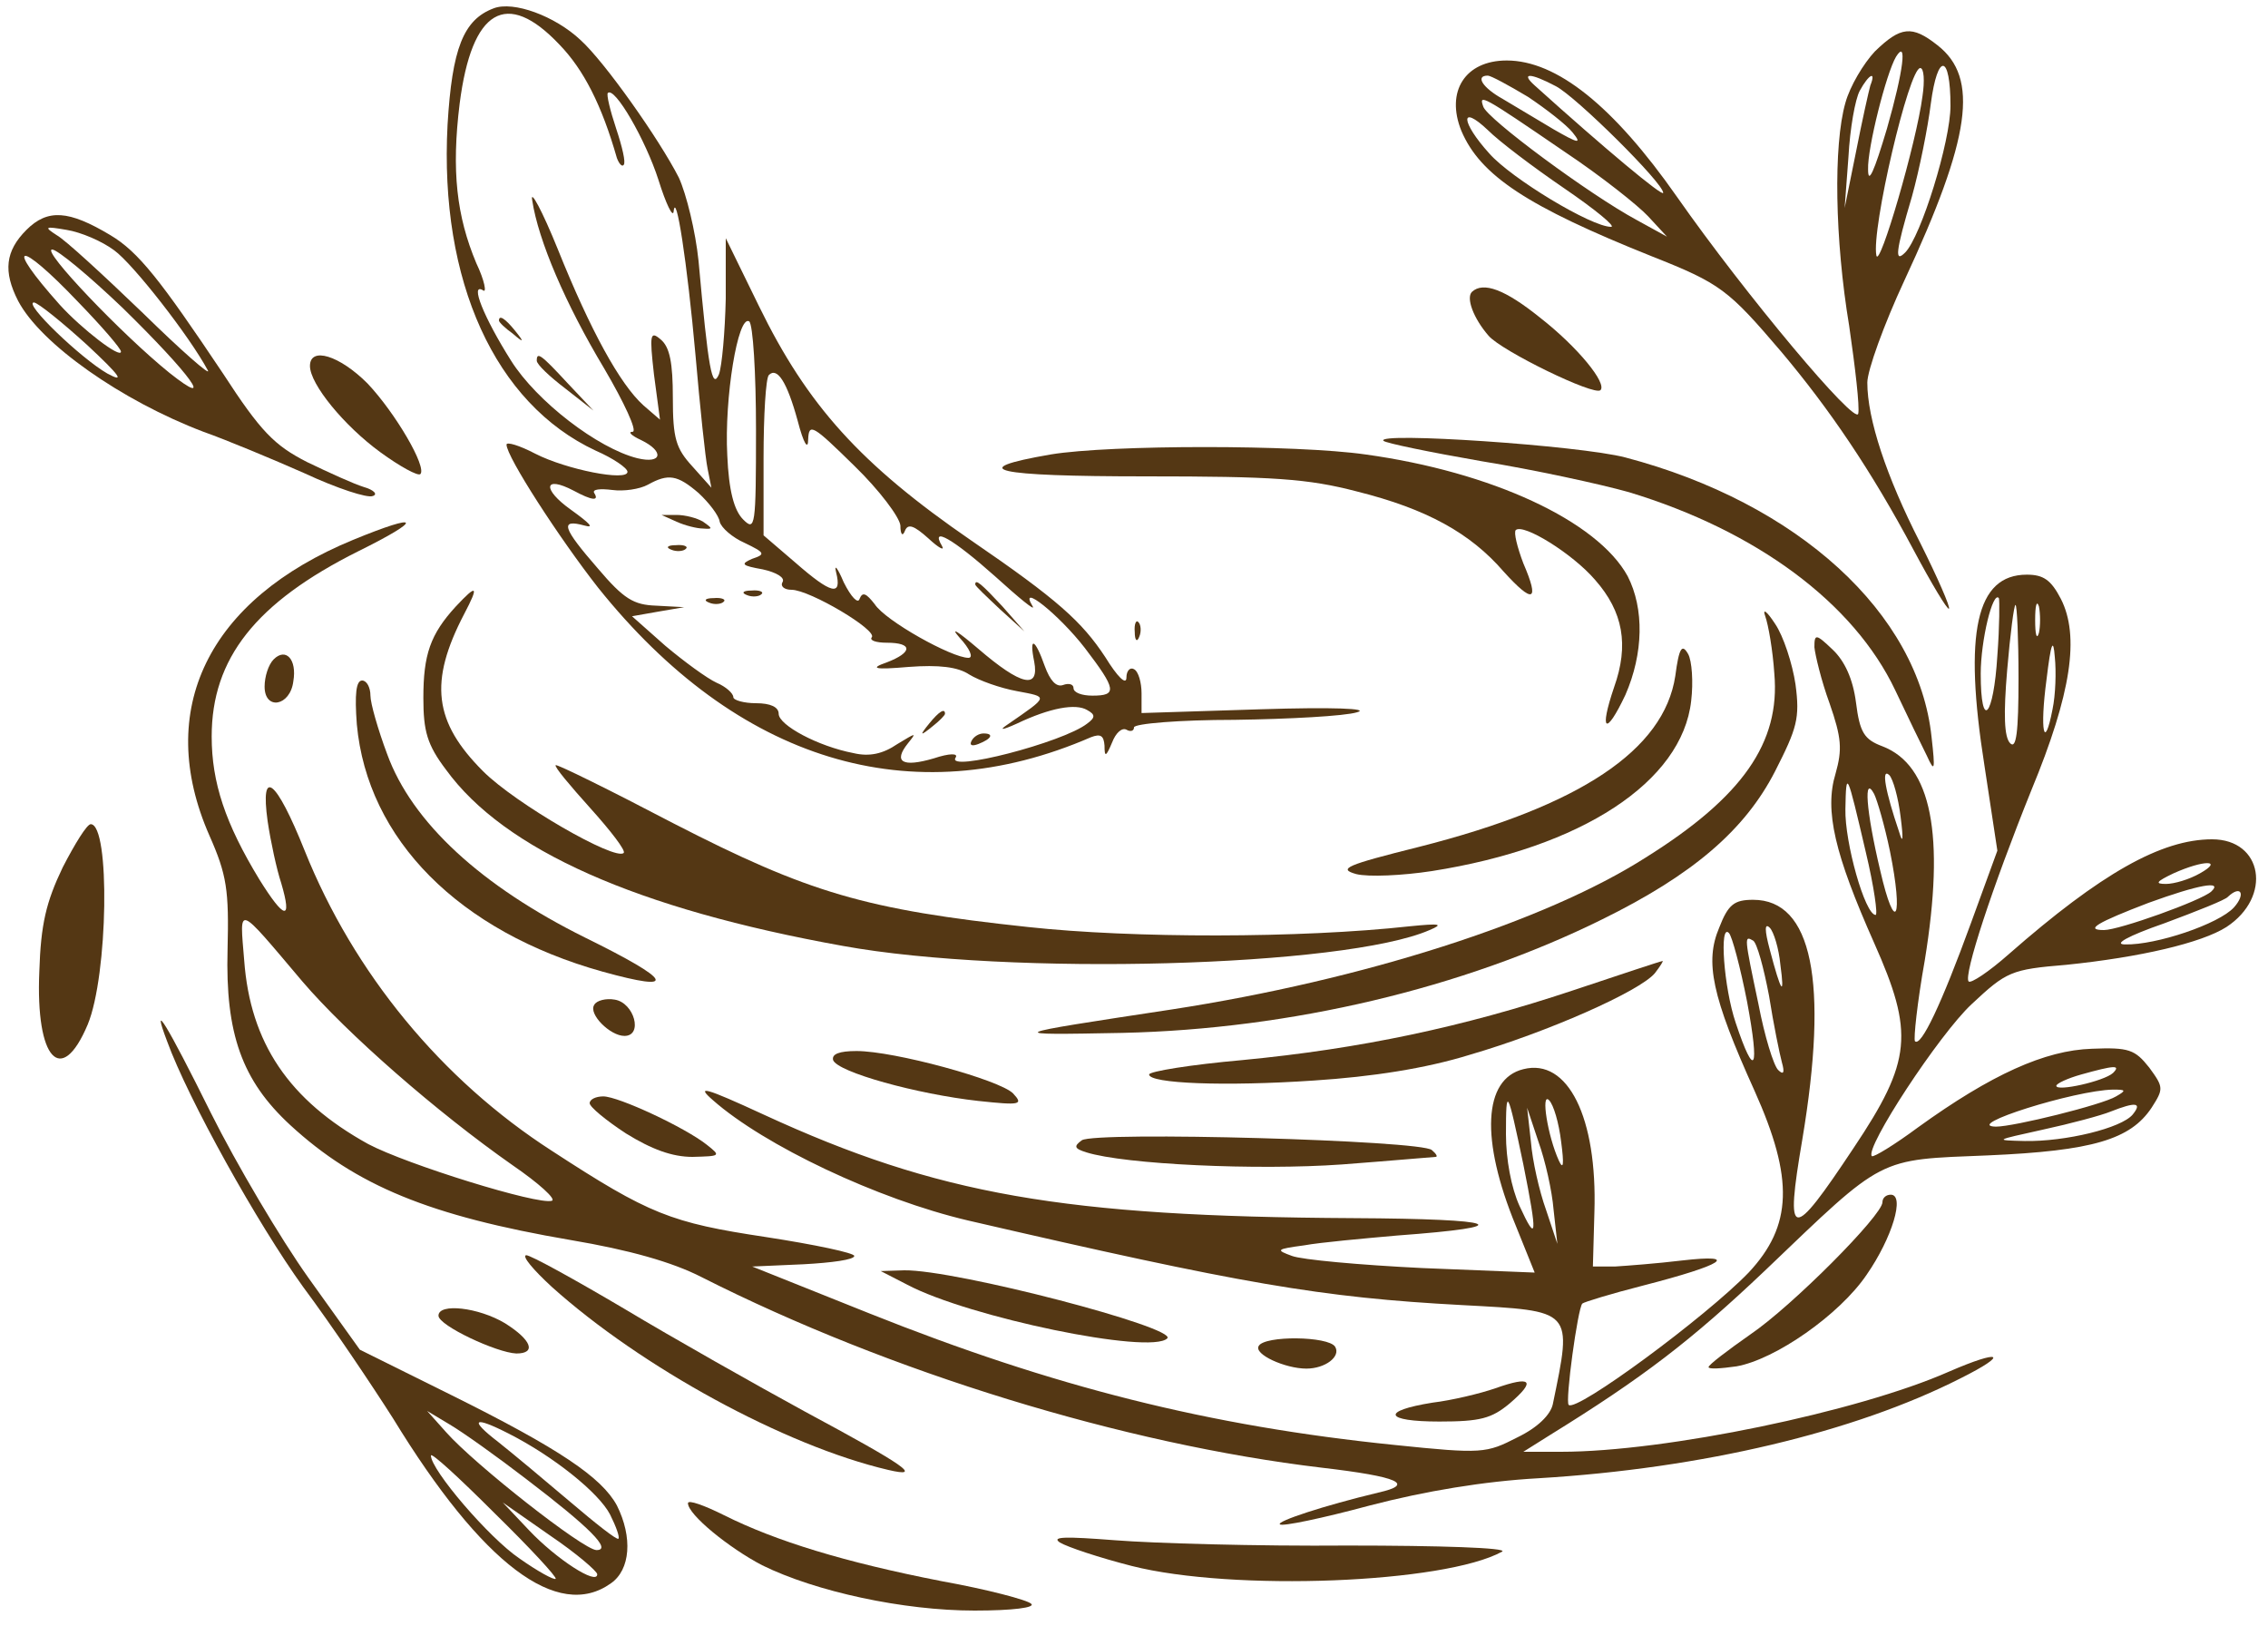 <?xml version="1.0" standalone="no"?>
<!DOCTYPE svg PUBLIC "-//W3C//DTD SVG 20010904//EN"
 "http://www.w3.org/TR/2001/REC-SVG-20010904/DTD/svg10.dtd">
<svg version="1.0" xmlns="http://www.w3.org/2000/svg"
 width="300pt" height="215pt" viewBox="0 0 300 215"
 preserveAspectRatio="xMidYMid meet">

<g transform="translate(0,215) scale(0.1,-0.1)"
fill="#543714" stroke="none">
<path d="M653 2139 c-40 -15 -55 -53 -61 -154 -11 -207 63 -369 196 -431 23
-10 42 -23 42 -28 0 -13 -81 3 -122 24 -21 11 -38 16 -38 12 0 -16 70 -124
121 -189 184 -230 415 -301 652 -198 13 5 17 2 18 -11 0 -16 2 -15 10 4 5 13
13 20 19 17 5 -3 10 -2 10 3 0 5 60 10 133 10 72 1 146 5 162 10 18 5 -32 7
-127 4 l-158 -5 0 26 c0 14 -4 29 -10 32 -5 3 -10 -2 -10 -11 0 -11 -12 1 -28
27 -31 47 -63 76 -177 154 -147 101 -217 179 -281 310 l-44 90 0 -80 c-1 -44
-5 -89 -9 -100 -9 -21 -14 6 -27 150 -4 39 -16 88 -26 110 -26 51 -98 153
-130 182 -34 32 -89 52 -115 42z m87 -48 c32 -33 56 -80 76 -150 3 -8 7 -12 9
-9 3 3 -2 24 -10 48 -8 24 -13 45 -11 47 9 9 50 -62 67 -115 10 -32 19 -50 20
-42 3 30 18 -67 29 -190 6 -69 13 -136 16 -150 l5 -25 -25 28 c-22 24 -26 37
-26 91 0 46 -4 67 -16 77 -14 12 -15 7 -9 -46 l8 -60 -22 19 c-31 28 -70 99
-113 206 -21 52 -37 81 -34 65 8 -53 44 -137 95 -222 27 -46 44 -83 38 -84 -7
0 -2 -5 11 -11 31 -15 28 -32 -5 -24 -52 13 -133 75 -167 129 -36 57 -55 104
-37 93 5 -4 2 13 -9 36 -26 62 -33 122 -22 211 16 125 62 152 132 78z m260
-509 c0 -129 -1 -135 -17 -119 -12 12 -19 38 -21 85 -4 75 14 186 29 177 5 -4
9 -68 9 -143z m55 12 c8 -31 14 -40 14 -25 1 22 6 19 61 -35 33 -32 60 -68 61
-79 0 -12 3 -15 6 -7 4 10 12 7 31 -10 14 -13 22 -17 18 -10 -16 27 15 9 70
-40 32 -29 54 -47 50 -40 -20 33 35 -11 69 -55 42 -55 43 -63 10 -63 -14 0
-25 4 -25 10 0 5 -6 7 -14 4 -9 -3 -17 6 -24 25 -13 37 -21 40 -14 6 7 -37
-17 -32 -74 17 -27 23 -38 30 -25 15 14 -15 19 -27 12 -27 -22 0 -110 49 -124
71 -11 14 -16 17 -20 7 -2 -7 -11 2 -21 22 -8 19 -13 25 -10 13 8 -32 -6 -29
-54 13 l-42 36 0 102 c0 57 3 106 7 110 11 11 24 -9 38 -60z m-131 -96 c14
-13 27 -30 28 -38 2 -8 17 -21 33 -28 27 -13 28 -15 10 -21 -16 -7 -14 -9 14
-14 18 -4 30 -11 26 -17 -3 -5 2 -10 12 -10 24 0 115 -54 106 -63 -3 -4 6 -7
20 -7 35 0 34 -13 0 -26 -23 -8 -17 -10 29 -6 40 3 65 0 80 -10 13 -8 41 -18
63 -22 42 -8 43 -6 -12 -44 -12 -8 -8 -8 12 1 44 21 78 27 93 18 11 -6 11 -10
0 -18 -32 -25 -187 -65 -174 -45 4 6 -8 6 -29 -1 -41 -12 -54 -5 -34 20 12 15
11 14 -14 -1 -19 -13 -37 -17 -58 -12 -47 9 -99 37 -99 52 0 9 -11 14 -30 14
-16 0 -30 4 -30 8 0 5 -10 14 -22 19 -13 6 -43 28 -68 49 l-44 39 34 6 35 6
-37 2 c-30 1 -43 9 -77 49 -47 54 -51 66 -18 57 14 -4 7 3 -18 21 -38 27 -36
46 4 25 24 -13 34 -14 27 -3 -3 5 8 6 24 4 15 -2 36 1 47 7 27 15 39 13 67
-11z"/>
<path d="M660 1726 c0 -2 8 -10 18 -17 15 -13 16 -12 3 4 -13 16 -21 21 -21
13z"/>
<path d="M710 1673 c0 -5 17 -21 38 -37 l37 -29 -34 36 c-36 39 -41 42 -41 30z"/>
<path d="M1290 1377 c0 -2 15 -16 33 -33 l32 -29 -29 33 c-28 30 -36 37 -36
29z"/>
<path d="M895 1460 c11 -5 27 -9 35 -9 13 -1 13 0 0 9 -8 5 -24 9 -35 9 l-20
0 20 -9z"/>
<path d="M888 1423 c7 -3 16 -2 19 1 4 3 -2 6 -13 5 -11 0 -14 -3 -6 -6z"/>
<path d="M988 1363 c7 -3 16 -2 19 1 4 3 -2 6 -13 5 -11 0 -14 -3 -6 -6z"/>
<path d="M938 1353 c7 -3 16 -2 19 1 4 3 -2 6 -13 5 -11 0 -14 -3 -6 -6z"/>
<path d="M1229 1193 c-13 -16 -12 -17 4 -4 9 7 17 15 17 17 0 8 -8 3 -21 -13z"/>
<path d="M1285 1170 c-3 -6 1 -7 9 -4 18 7 21 14 7 14 -6 0 -13 -4 -16 -10z"/>
<path d="M2480 2082 c-15 -16 -33 -46 -39 -68 -16 -56 -14 -181 5 -295 8 -55
14 -107 12 -116 -3 -17 -149 157 -240 287 -84 120 -159 180 -225 180 -55 0
-81 -41 -60 -93 25 -59 87 -100 252 -166 91 -36 101 -44 171 -126 64 -76 119
-157 175 -262 24 -45 45 -80 47 -78 2 2 -15 41 -38 87 -45 88 -70 164 -70 212
0 16 22 77 49 135 88 189 99 268 44 311 -34 27 -49 25 -83 -8z m16 -102 c-17
-57 -25 -75 -25 -54 -1 28 24 127 37 149 15 24 10 -18 -12 -95z m84 30 c0 -47
-39 -173 -60 -194 -14 -14 -13 0 9 74 10 36 21 91 25 123 9 68 26 66 26 -3z
m-37 13 c-8 -62 -57 -229 -61 -211 -7 34 43 248 58 248 5 0 6 -17 3 -37z
m-522 -1 c24 -16 51 -37 59 -47 13 -16 8 -15 -25 4 -22 13 -52 31 -67 40 -27
15 -37 31 -20 31 4 0 28 -13 53 -28z m37 14 c27 -14 142 -128 142 -141 0 -6
-78 59 -170 142 -19 17 -6 17 28 -1z m416 1 c-2 -7 -11 -47 -19 -88 l-15 -74
5 67 c2 38 9 77 15 88 12 22 22 27 14 7z m-404 -88 c48 -32 97 -71 110 -85
l25 -27 -40 22 c-63 34 -198 134 -203 150 -6 17 -3 16 108 -60z m-1 -48 c41
-28 69 -51 62 -51 -26 0 -132 64 -161 97 -38 42 -39 66 -2 31 15 -15 60 -49
101 -77z"/>
<path d="M35 1846 c-28 -28 -31 -55 -11 -94 30 -57 137 -132 245 -173 31 -11
91 -36 134 -55 43 -20 83 -33 90 -30 7 2 2 8 -12 12 -13 4 -46 19 -75 33 -43
22 -61 40 -111 117 -83 124 -112 161 -149 183 -55 33 -83 35 -111 7z m116 -27
c25 -18 100 -114 124 -159 4 -8 -35 26 -86 76 -52 50 -103 97 -114 103 -17 11
-16 12 13 7 19 -3 47 -15 63 -27z m11 -76 c90 -88 125 -136 62 -86 -62 50
-170 163 -155 163 7 0 49 -35 93 -77z m-59 8 c32 -33 57 -62 57 -66 0 -10 -52
30 -81 62 -75 84 -55 87 24 4z m12 -57 c44 -41 51 -51 27 -38 -35 20 -112 94
-97 94 6 -1 37 -26 70 -56z"/>
<path d="M1947 1764 c-8 -8 2 -35 22 -58 17 -20 140 -80 148 -72 9 9 -30 57
-80 96 -46 37 -75 48 -90 34z"/>
<path d="M410 1666 c0 -24 45 -79 93 -114 26 -19 50 -32 53 -29 9 9 -33 81
-70 120 -37 37 -76 49 -76 23z"/>
<path d="M1830 1567 c3 -3 61 -15 130 -27 68 -11 156 -30 195 -41 168 -51 297
-146 352 -262 16 -34 35 -73 42 -87 10 -22 11 -19 6 25 -17 164 -177 310 -405
370 -61 16 -331 34 -320 22z"/>
<path d="M1390 1549 c-116 -20 -75 -29 126 -29 168 0 214 -3 279 -20 92 -23
150 -55 194 -106 39 -43 48 -40 26 11 -8 21 -13 41 -10 44 10 9 75 -31 105
-66 37 -42 45 -86 25 -142 -20 -59 -11 -65 15 -10 24 55 25 114 3 157 -40 73
-180 138 -347 161 -91 13 -337 13 -416 0z"/>
<path d="M467 1436 c-192 -79 -263 -225 -190 -391 23 -52 26 -72 24 -151 -3
-111 19 -173 83 -232 87 -80 184 -120 371 -152 77 -13 134 -29 173 -49 249
-126 559 -221 820 -252 103 -12 124 -22 75 -33 -71 -17 -135 -38 -130 -42 3
-3 56 8 119 25 73 19 151 32 223 36 217 13 418 61 558 132 66 33 54 39 -15 9
-120 -53 -375 -106 -513 -106 l-50 0 35 22 c123 76 187 125 285 218 159 152
147 146 295 152 138 6 188 21 216 63 16 25 16 27 -3 53 -19 24 -27 27 -76 25
-62 -2 -133 -34 -230 -104 -31 -23 -59 -40 -61 -38 -10 10 89 161 132 201 46
43 52 46 125 52 98 10 179 29 212 50 61 40 48 116 -19 116 -67 0 -147 -45
-269 -152 -26 -23 -50 -39 -53 -36 -7 8 31 124 83 253 53 128 64 204 39 253
-13 25 -23 32 -45 32 -67 0 -84 -76 -56 -253 l17 -112 -35 -96 c-39 -107 -66
-164 -74 -156 -2 3 3 51 13 107 27 166 9 258 -56 283 -24 9 -30 18 -35 58 -4
31 -15 55 -31 70 -22 21 -24 21 -24 3 1 -10 9 -44 20 -74 16 -46 17 -61 8 -93
-15 -49 -1 -107 51 -224 53 -119 50 -156 -27 -271 -83 -125 -91 -124 -68 11
35 209 13 317 -65 317 -25 0 -33 -6 -45 -37 -19 -45 -10 -90 47 -216 52 -116
50 -178 -8 -240 -57 -59 -228 -185 -238 -175 -5 4 12 128 18 134 2 2 38 13 81
24 105 27 129 42 51 33 -33 -4 -73 -7 -89 -8 l-29 0 2 72 c4 125 -35 204 -94
189 -53 -13 -57 -93 -10 -207 l25 -62 -149 6 c-82 4 -159 11 -172 16 -22 8
-21 9 16 14 22 4 78 9 123 13 163 12 138 22 -58 23 -383 2 -550 31 -780 137
-78 36 -90 39 -67 19 68 -60 218 -131 337 -159 363 -84 467 -102 654 -112 148
-8 146 -5 120 -131 -3 -14 -20 -31 -47 -44 -41 -21 -46 -22 -162 -10 -246 25
-452 77 -695 174 l-155 62 68 3 c37 2 67 6 67 11 0 4 -52 15 -117 25 -126 19
-154 30 -283 114 -146 94 -262 235 -327 397 -38 95 -59 111 -49 39 4 -27 12
-64 18 -82 15 -51 4 -48 -29 5 -45 74 -63 128 -63 189 0 103 58 177 194 245
87 43 83 52 -7 15z m2175 -153 c-5 -82 -22 -100 -22 -24 0 44 16 110 24 100 1
-2 1 -37 -2 -76z m55 30 c-3 -10 -5 -2 -5 17 0 19 2 27 5 18 2 -10 2 -26 0
-35z m-27 -60 c0 -72 -3 -94 -11 -86 -8 8 -9 38 -4 97 4 47 9 86 11 86 2 0 4
-44 4 -97z m45 -41 c-11 -57 -17 -28 -8 39 6 50 9 56 11 30 2 -19 1 -50 -3
-69z m-201 -142 c4 -31 3 -37 -2 -20 -18 53 -24 85 -13 75 5 -5 12 -30 15 -55z
m-46 -47 c11 -46 16 -83 13 -83 -14 0 -41 96 -40 140 1 53 2 50 27 -57z m32 1
c18 -89 7 -112 -13 -25 -19 80 -22 127 -8 101 4 -8 14 -42 21 -76z m410 -29
c-14 -8 -34 -14 -45 -14 -15 0 -13 3 10 14 40 18 67 18 35 0z m15 -24 c-13
-12 -122 -51 -142 -51 -26 0 -9 10 59 36 66 24 99 30 83 15z m30 -21 c-20 -22
-103 -50 -144 -49 -16 0 3 11 52 28 43 16 81 31 84 35 17 16 24 4 8 -14z
m-2555 -98 c59 -69 178 -173 278 -243 35 -24 58 -45 52 -47 -18 -6 -192 48
-243 75 -105 58 -156 134 -164 243 -6 74 -11 76 77 -28z m1955 22 c6 -44 1
-37 -14 20 -7 26 -7 36 0 29 5 -5 12 -27 14 -49z m-44 -49 c17 -91 10 -103
-15 -28 -16 47 -22 133 -9 119 4 -4 15 -45 24 -91z m29 8 c6 -38 14 -77 17
-88 4 -14 2 -17 -5 -10 -6 6 -18 45 -26 87 -19 90 -19 91 -7 84 5 -3 14 -36
21 -73z m455 -102 c-12 -11 -75 -25 -75 -17 0 3 15 10 33 15 43 12 53 13 42 2z
m4 -31 c-18 -11 -135 -40 -159 -40 -45 1 104 48 155 49 17 0 18 -1 4 -9z
m-784 -90 c19 -95 18 -105 -5 -55 -11 24 -18 62 -18 95 0 65 2 60 23 -40z m50
30 c4 -30 3 -38 -3 -25 -15 33 -24 91 -13 80 6 -6 13 -30 16 -55z m756 36
c-15 -18 -89 -36 -143 -35 -41 1 -39 1 24 15 37 8 78 19 90 24 33 13 42 12 29
-4z m-766 -126 l5 -45 -15 45 c-9 25 -18 65 -20 90 l-5 45 15 -45 c9 -25 18
-65 20 -90z"/>
<path d="M603 1348 c-34 -37 -43 -64 -43 -121 0 -44 5 -62 30 -95 77 -106 252
-184 525 -233 220 -40 664 -28 776 21 19 8 14 9 -26 5 -145 -16 -367 -16 -505
-1 -215 23 -290 45 -469 137 -84 44 -155 79 -156 77 -2 -2 19 -27 46 -57 27
-30 47 -56 44 -59 -11 -11 -143 65 -186 108 -65 65 -72 118 -25 208 20 38 17
40 -11 10z"/>
<path d="M2335 1335 c4 -11 10 -45 12 -76 8 -91 -42 -163 -170 -243 -133 -85
-374 -162 -627 -201 -224 -34 -224 -34 -65 -31 222 5 450 59 634 150 120 59
189 118 229 196 29 57 33 70 27 115 -4 27 -16 64 -27 80 -11 17 -17 21 -13 10z"/>
<path d="M1501 1314 c0 -11 3 -14 6 -6 3 7 2 16 -1 19 -3 4 -6 -2 -5 -13z"/>
<path d="M2216 1256 c-15 -98 -126 -172 -339 -226 -96 -24 -108 -29 -83 -36
16 -4 61 -2 100 4 198 31 331 118 343 225 3 25 1 53 -4 62 -8 14 -12 9 -17
-29z"/>
<path d="M362 1278 c-7 -7 -12 -23 -12 -36 0 -32 34 -26 38 7 5 29 -10 45 -26
29z"/>
<path d="M472 1192 c14 -152 135 -274 325 -327 101 -28 93 -12 -23 45 -137 68
-229 152 -262 243 -12 32 -22 67 -22 77 0 11 -5 20 -11 20 -8 0 -10 -18 -7
-58z"/>
<path d="M83 1003 c-22 -46 -29 -75 -31 -138 -5 -116 29 -153 64 -70 27 65 30
265 4 265 -5 0 -21 -26 -37 -57z"/>
<path d="M2080 840 c-144 -48 -280 -77 -437 -92 -68 -6 -123 -15 -123 -19 0
-12 100 -16 218 -8 77 5 148 16 206 34 103 30 225 84 245 108 7 9 12 17 10 16
-2 0 -56 -18 -119 -39z"/>
<path d="M786 821 c-8 -12 21 -41 40 -41 25 0 13 44 -13 48 -11 2 -24 -1 -27
-7z"/>
<path d="M221 773 c28 -77 120 -242 180 -325 38 -51 91 -130 119 -174 118
-193 218 -268 288 -218 26 18 29 61 8 103 -20 37 -76 75 -219 146 l-121 60
-68 95 c-37 52 -95 150 -129 218 -58 117 -80 153 -58 95z m475 -579 c84 -64
114 -94 93 -94 -17 0 -161 113 -199 156 l-25 28 30 -18 c17 -10 62 -42 101
-72z m-23 60 c59 -30 119 -78 134 -107 8 -16 13 -30 11 -32 -2 -2 -30 20 -64
49 -33 28 -76 64 -95 79 -39 30 -33 35 14 11z m62 -192 c-2 -2 -24 10 -48 27
-40 27 -117 117 -117 136 0 5 38 -30 84 -76 47 -46 83 -85 81 -87z m55 6 c0
-15 -54 20 -90 58 l-35 37 63 -44 c34 -23 62 -47 62 -51z"/>
<path d="M1102 748 c6 -16 111 -45 192 -54 56 -6 60 -5 46 10 -18 18 -157 56
-207 56 -23 0 -33 -4 -31 -12z"/>
<path d="M780 691 c0 -5 22 -23 48 -40 34 -21 61 -31 88 -31 37 1 38 1 19 16
-29 23 -117 64 -137 64 -10 0 -18 -4 -18 -9z"/>
<path d="M1431 642 c-11 -8 -10 -11 6 -16 51 -16 226 -24 338 -16 66 5 122 10
124 10 3 0 1 4 -5 9 -13 13 -445 25 -463 13z"/>
<path d="M2490 560 c0 -17 -119 -137 -175 -175 -30 -21 -55 -40 -55 -43 0 -3
16 -2 37 1 51 9 136 68 172 121 34 49 51 106 32 106 -6 0 -11 -4 -11 -10z"/>
<path d="M730 448 c118 -106 308 -210 445 -242 47 -11 22 6 -110 77 -66 36
-174 97 -239 136 -66 39 -124 71 -130 71 -6 -1 9 -19 34 -42z"/>
<path d="M1200 451 c81 -43 322 -93 344 -71 14 14 -280 91 -348 90 l-31 -1 35
-18z"/>
<path d="M580 410 c0 -13 77 -49 103 -50 27 0 20 18 -15 40 -35 21 -88 27 -88
10z"/>
<path d="M1665 370 c-7 -11 35 -30 63 -30 25 0 46 16 38 29 -9 14 -93 15 -101
1z"/>
<path d="M1978 314 c-20 -7 -58 -16 -83 -19 -69 -11 -64 -25 9 -25 54 0 69 4
93 24 35 30 29 37 -19 20z"/>
<path d="M910 162 c0 -15 54 -59 98 -82 71 -35 187 -60 281 -60 51 0 81 4 75
9 -5 5 -58 19 -119 30 -128 25 -219 53 -287 87 -26 13 -48 21 -48 16z"/>
<path d="M1402 110 c10 -6 52 -20 95 -31 134 -34 414 -23 490 19 8 5 -83 8
-204 8 -120 -1 -258 3 -308 7 -65 5 -85 5 -73 -3z"/>
</g>
</svg>
